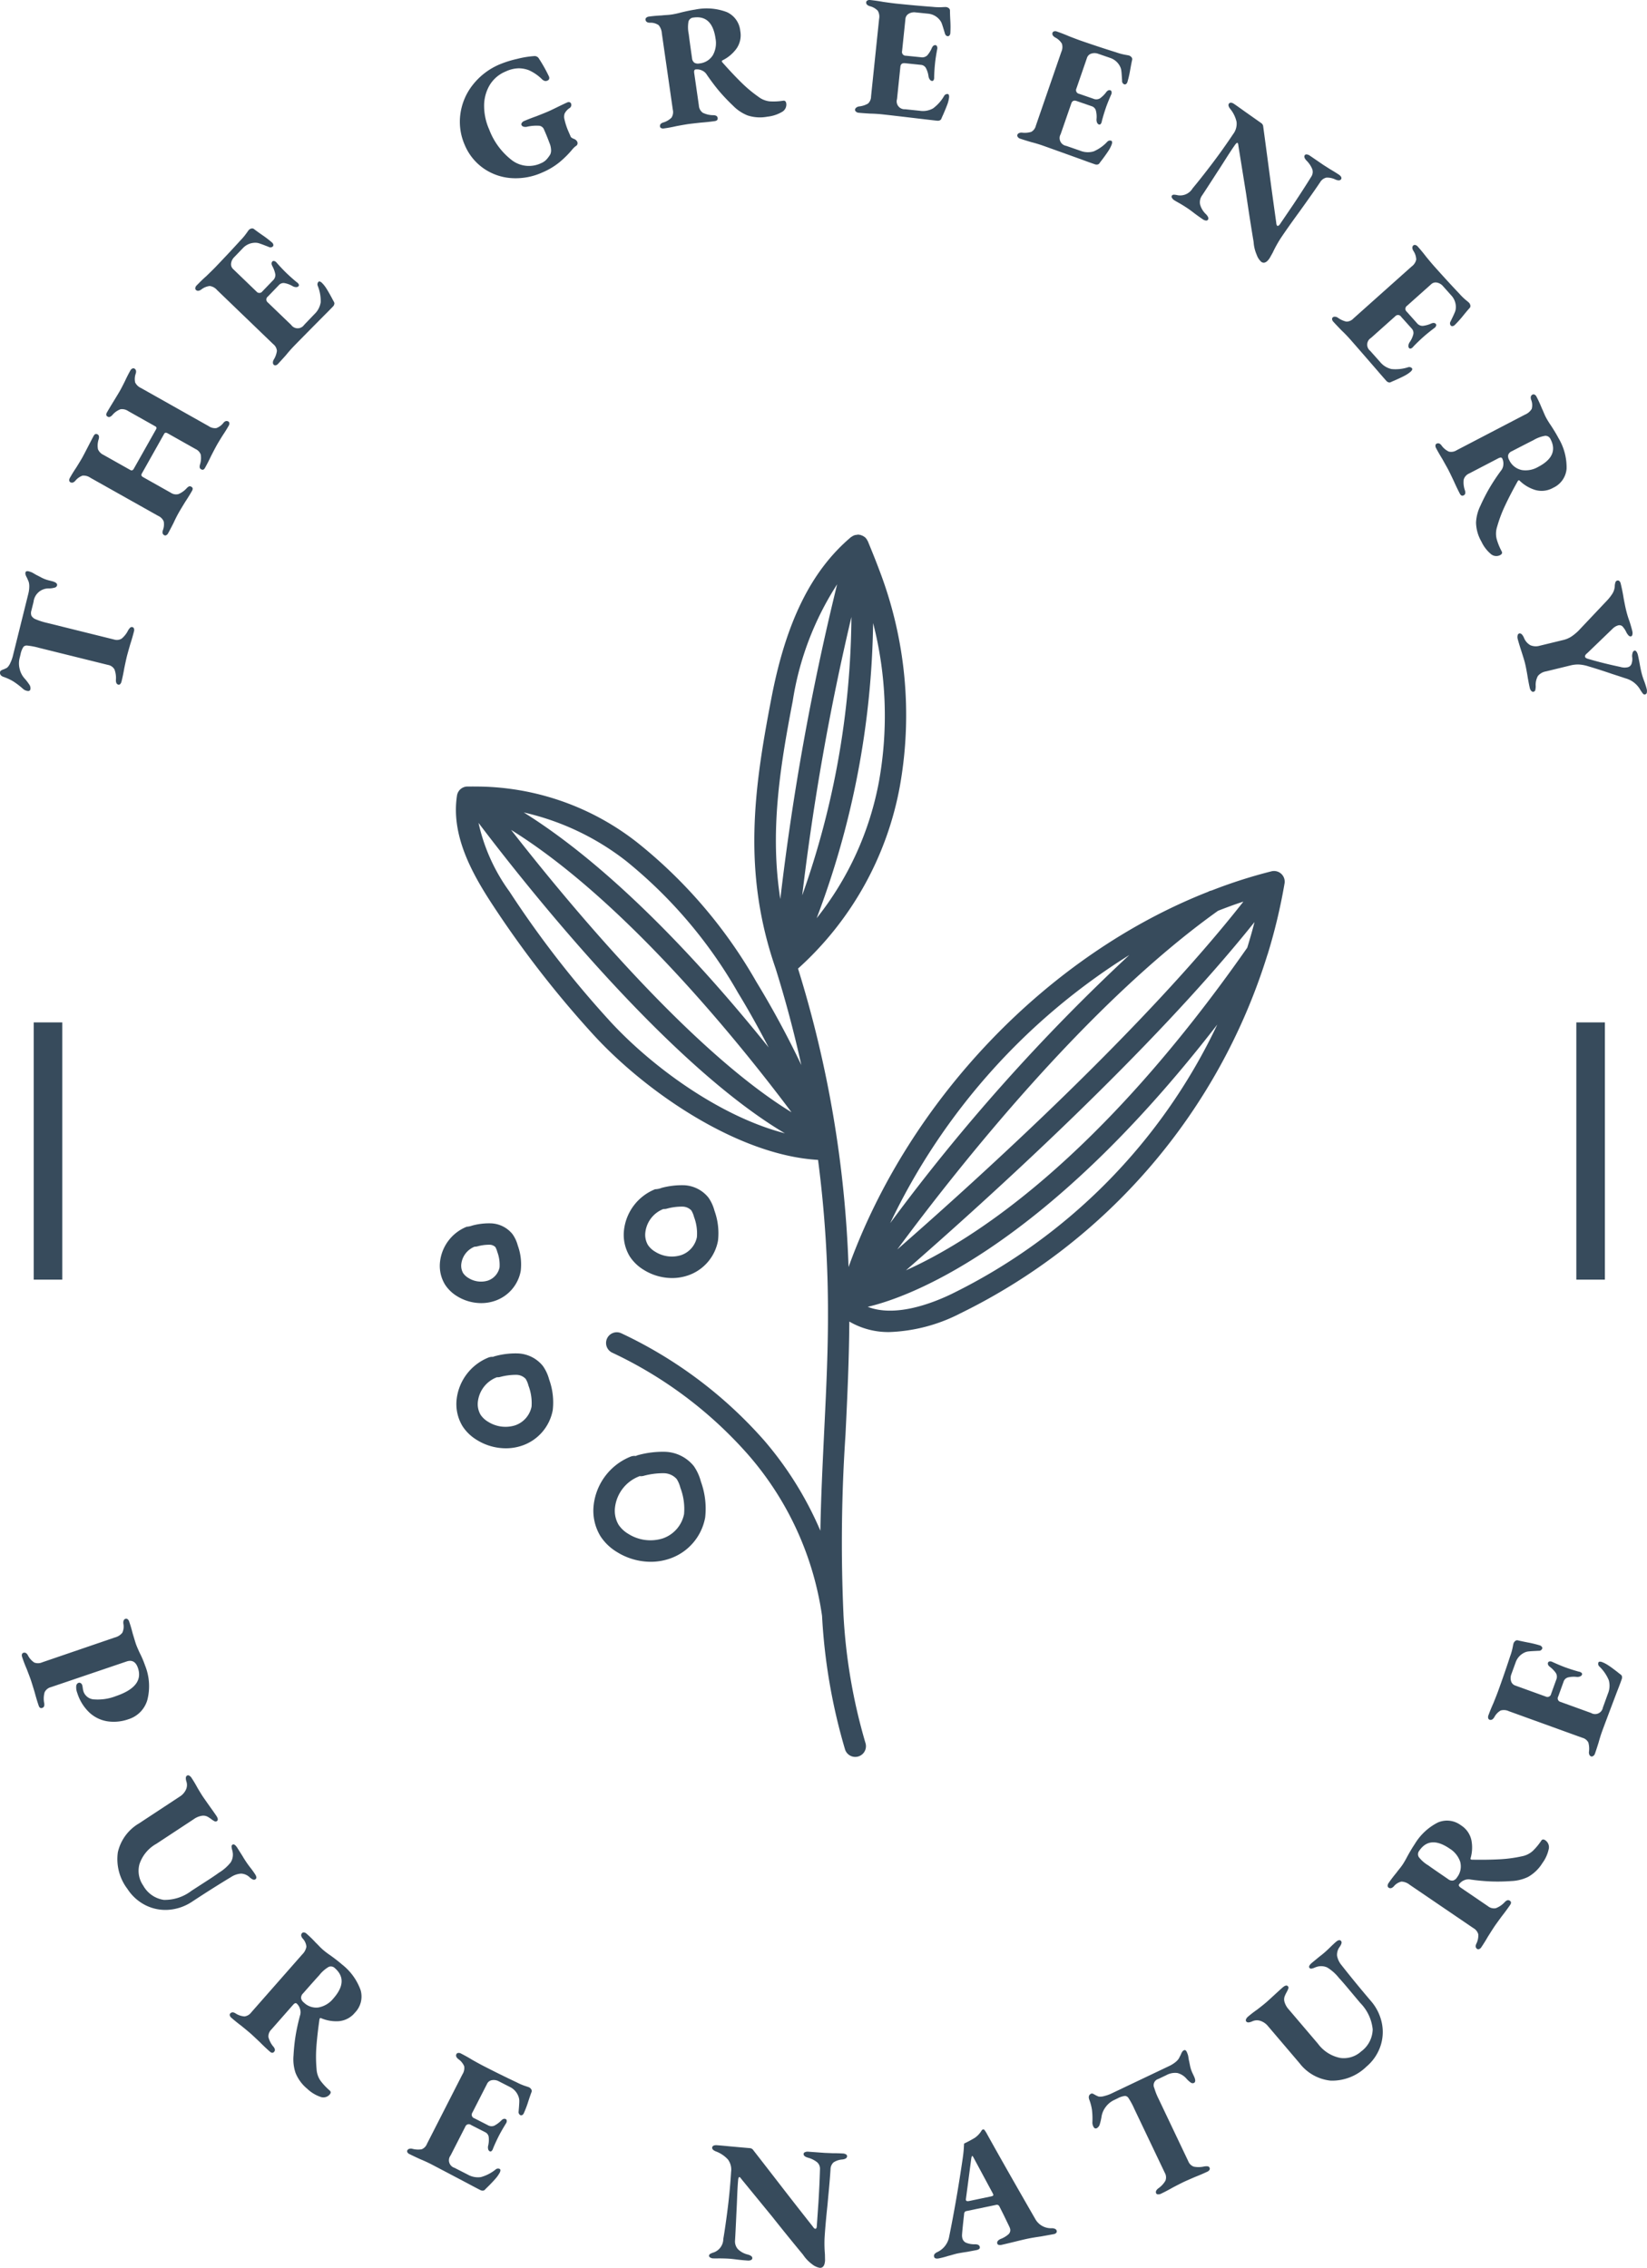 <svg id="Group_39" data-name="Group 39" xmlns="http://www.w3.org/2000/svg" width="108.059" height="148.76" viewBox="0 0 108.059 148.76">
  <g id="Group_35" data-name="Group 35" transform="translate(0 0)">
    <path id="Path_12025" data-name="Path 12025" d="M65.122,203.458a.129.129,0,0,1-.13.055c-.116-.028-.171-.134-.164-.319a1.6,1.6,0,0,0-.093-.678.6.6,0,0,0-.43-.3L59.8,201.1a4.768,4.768,0,0,0-.779-.152.3.3,0,0,0-.258.08,1.368,1.368,0,0,0-.193.5l-.06.24a1.45,1.45,0,0,0,0,.7,1.417,1.417,0,0,0,.3.608,3.484,3.484,0,0,1,.321.41.421.421,0,0,1,.086.328c-.025.1-.1.137-.235.1a.537.537,0,0,1-.256-.134,5.03,5.03,0,0,0-.643-.49A3.294,3.294,0,0,0,57.45,203q-.276-.1-.217-.343c.01-.037.044-.068.105-.1a.855.855,0,0,1,.116-.047,1.725,1.725,0,0,0,.237-.114.892.892,0,0,0,.211-.313,2.392,2.392,0,0,0,.159-.43l1.019-4.1a2,2,0,0,0,.063-.465,1.021,1.021,0,0,0-.04-.329c-.024-.06-.063-.15-.118-.273a.878.878,0,0,1-.079-.17.3.3,0,0,1-.012-.165c.02-.079.093-.1.216-.074a1.89,1.89,0,0,1,.223.079c.122.069.2.116.244.141s.149.074.323.167a2.17,2.17,0,0,0,.5.2l.208.052c.269.066.388.162.358.285a.2.2,0,0,1-.139.14,1.462,1.462,0,0,1-.374.058.991.991,0,0,0-1.029.881l-.141.567a.537.537,0,0,0,0,.337.545.545,0,0,0,.288.24,4.307,4.307,0,0,0,.736.235l4.4,1.091a.594.594,0,0,0,.5-.061,1.655,1.655,0,0,0,.424-.544.908.908,0,0,1,.136-.175.154.154,0,0,1,.147-.033.14.14,0,0,1,.1.1.3.3,0,0,1,0,.175q-.1.4-.247.854-.168.584-.22.791t-.173.791q-.078.456-.179.86A.361.361,0,0,1,65.122,203.458Z" transform="translate(-57.223 -158.599)" fill="#374b5c"/>
    <path id="Path_12026" data-name="Path 12026" d="M69.668,189.2a.13.13,0,0,1-.131,0q-.167-.093-.09-.321a1.1,1.1,0,0,0,.056-.581.7.7,0,0,0-.362-.365l-4.449-2.5a.784.784,0,0,0-.514-.141,1.077,1.077,0,0,0-.472.334c-.114.126-.223.159-.327.1a.14.14,0,0,1-.075-.12.276.276,0,0,1,.038-.159c.136-.242.28-.474.433-.7q.272-.439.372-.616t.362-.687q.278-.54.4-.766c.066-.117.149-.149.247-.094a.181.181,0,0,1,.095.118.457.457,0,0,1-.015.2,1.335,1.335,0,0,0-.048.657.714.714,0,0,0,.36.371l1.764.993c.092.051.167.025.226-.08L69,182.254a.155.155,0,0,0,.026-.114.172.172,0,0,0-.091-.09l-1.764-.993a.723.723,0,0,0-.5-.12,1.276,1.276,0,0,0-.535.377.454.454,0,0,1-.167.125.179.179,0,0,1-.15-.019q-.147-.084-.043-.27.127-.225.444-.743.307-.5.412-.684t.322-.619q.165-.36.368-.722a.256.256,0,0,1,.121-.113.147.147,0,0,1,.137,0c.1.059.134.166.09.322a1.049,1.049,0,0,0-.042.589.792.792,0,0,0,.382.364l4.439,2.5a.737.737,0,0,0,.506.131,1.045,1.045,0,0,0,.465-.344c.1-.123.211-.152.322-.09a.133.133,0,0,1,.065.114.258.258,0,0,1-.033.149c-.122.216-.258.435-.41.66q-.285.459-.394.655t-.361.687q-.192.409-.4.781c-.066.117-.148.149-.246.093a.177.177,0,0,1-.1-.121.5.5,0,0,1,.02-.195,1.407,1.407,0,0,0,.049-.65.633.633,0,0,0-.332-.361l-1.832-1.032c-.111-.063-.189-.055-.233.024l-1.472,2.616c-.052.092-.025.167.079.226l1.832,1.032a.613.613,0,0,0,.495.084,1.508,1.508,0,0,0,.537-.382A.553.553,0,0,1,71.16,186a.179.179,0,0,1,.155.023c.1.055.114.141.049.259q-.2.353-.455.738-.306.5-.411.684-.183.324-.351.693-.245.482-.362.687A.274.274,0,0,1,69.668,189.2Z" transform="translate(-58.761 -154.092)" fill="#374b5c"/>
    <path id="Path_12027" data-name="Path 12027" d="M79.654,174.946a.143.143,0,0,1-.131-.033.2.2,0,0,1-.055-.138.376.376,0,0,1,.056-.2,1.469,1.469,0,0,0,.207-.573.625.625,0,0,0-.243-.444L75.8,170.007a.771.771,0,0,0-.474-.262,1.1,1.1,0,0,0-.561.234c-.146.1-.262.106-.349.022a.144.144,0,0,1-.039-.13.3.3,0,0,1,.089-.165c.2-.2.4-.406.624-.6q.421-.406.585-.576.959-1,1.66-1.774a3.8,3.8,0,0,0,.385-.456c.1-.137.151-.214.167-.23a.362.362,0,0,1,.161-.094.2.2,0,0,1,.188.04q.169.132.524.379a6.951,6.951,0,0,1,.654.5.246.246,0,0,1,.082.142.13.13,0,0,1-.03.112.228.228,0,0,1-.277.029l-.285-.11c-.137-.053-.249-.093-.337-.121a.784.784,0,0,0-.244-.039,1.114,1.114,0,0,0-.813.342l-.584.607a.692.692,0,0,0-.2.4.427.427,0,0,0,.135.379l1.531,1.474a.243.243,0,0,0,.389-.016l.687-.713a.479.479,0,0,0,.159-.4,1.834,1.834,0,0,0-.193-.537c-.071-.131-.071-.235,0-.31a.123.123,0,0,1,.119-.026.265.265,0,0,1,.153.1c.249.282.458.5.625.664q.341.327.68.607l.072.055c.1.093.117.17.061.229a.208.208,0,0,1-.162.055.47.47,0,0,1-.22-.064,1.61,1.61,0,0,0-.541-.2.408.408,0,0,0-.359.131l-.725.753a.239.239,0,0,0-.008.382l1.54,1.481a.518.518,0,0,0,.851-.009l.671-.7a1.351,1.351,0,0,0,.414-.787,2.674,2.674,0,0,0-.2-1.085.238.238,0,0,1,.051-.247.09.09,0,0,1,.1-.019.366.366,0,0,1,.128.085,2.029,2.029,0,0,1,.3.38q.152.24.358.625c.05.1.1.187.14.26a.183.183,0,0,1,.01.143.309.309,0,0,1-.077.137q-.319.333-.624.633-1.662,1.678-1.95,1.978-.258.268-.514.583-.357.4-.522.574A.272.272,0,0,1,79.654,174.946Z" transform="translate(-61.563 -150.984)" fill="#374b5c"/>
    <path id="Path_12028" data-name="Path 12028" d="M101.015,158.841a3.614,3.614,0,0,1-1.832-.63,3.529,3.529,0,0,1-1.248-1.542,3.776,3.776,0,0,1-.293-1.994,3.93,3.93,0,0,1,.795-1.922,4.428,4.428,0,0,1,1.813-1.385,6.972,6.972,0,0,1,1.123-.349,6.166,6.166,0,0,1,1.11-.183.323.323,0,0,1,.314.158,9.63,9.63,0,0,1,.654,1.163.247.247,0,0,1,.021.175.179.179,0,0,1-.107.108.27.27,0,0,1-.2.019.444.444,0,0,1-.173-.115,2.962,2.962,0,0,0-.841-.578,1.882,1.882,0,0,0-.688-.129,2.114,2.114,0,0,0-.837.205,2.2,2.2,0,0,0-1.074.927,2.669,2.669,0,0,0-.347,1.372,3.806,3.806,0,0,0,.333,1.51,4.574,4.574,0,0,0,1.519,2.037,1.853,1.853,0,0,0,1.885.173,1.021,1.021,0,0,0,.355-.241,2.264,2.264,0,0,0,.244-.327.641.641,0,0,0,.053-.342,1.266,1.266,0,0,0-.108-.432c-.087-.239-.2-.524-.347-.854a.387.387,0,0,0-.384-.262,2.755,2.755,0,0,0-.754.071.446.446,0,0,1-.205-.008.2.2,0,0,1-.14-.111.143.143,0,0,1,.025-.14.292.292,0,0,1,.124-.11q.382-.166.828-.323.566-.222.772-.312t.61-.29q.445-.217.651-.308a.209.209,0,0,1,.142-.013.152.152,0,0,1,.1.09.245.245,0,0,1-.112.307.94.94,0,0,0-.309.349.67.67,0,0,0-.008.39,4.264,4.264,0,0,0,.265.8l.143.33q.031.072.224.148a.393.393,0,0,1,.2.171.257.257,0,0,1,.017.164.221.221,0,0,1-.119.137,1.49,1.49,0,0,0-.239.239,6.451,6.451,0,0,1-.813.808,4.643,4.643,0,0,1-1.138.68A4.225,4.225,0,0,1,101.015,158.841Z" transform="translate(-67.442 -147.156)" fill="#374b5c"/>
    <path id="Path_12029" data-name="Path 12029" d="M120.613,153.674a2.766,2.766,0,0,1-.955-.641,12.38,12.38,0,0,1-.877-.919q-.389-.456-.834-1.1a.705.705,0,0,0-.35-.3.751.751,0,0,0-.394-.057c-.081.012-.111.092-.09.24l.306,2.127a.627.627,0,0,0,.255.474,1.585,1.585,0,0,0,.7.161.415.415,0,0,1,.194.046.185.185,0,0,1,.083.141c.016.111-.047.177-.187.2q-.424.061-.918.1-.6.064-.815.094t-.787.136q-.429.1-.83.153a.273.273,0,0,1-.162-.022.13.13,0,0,1-.083-.1c-.019-.126.049-.215.2-.267a1.249,1.249,0,0,0,.556-.324.673.673,0,0,0,.084-.518l-.719-5a.94.94,0,0,0-.209-.544.915.915,0,0,0-.574-.161c-.175,0-.272-.07-.29-.2a.146.146,0,0,1,.05-.127.294.294,0,0,1,.171-.075c.252-.036.536-.062.852-.077.059-.009.153-.016.28-.024s.255-.019.381-.038a5.285,5.285,0,0,0,.584-.128c.38-.093.693-.157.938-.193a3.747,3.747,0,0,1,2.074.162,1.51,1.51,0,0,1,.888,1.242,1.526,1.526,0,0,1-.252,1.161,2.514,2.514,0,0,1-.923.769c-.049.03-.046.075.007.136q.679.765,1.234,1.31a8.793,8.793,0,0,0,1.124.94,1.472,1.472,0,0,0,.741.3,3.977,3.977,0,0,0,.886-.043c.111-.016.177.043.2.176a.549.549,0,0,1-.288.565,2.389,2.389,0,0,1-.949.307A2.611,2.611,0,0,1,120.613,153.674Zm-2.278-3.949a1.633,1.633,0,0,0,.176-1.1q-.222-1.547-1.446-1.371a.364.364,0,0,0-.327.257,2.2,2.2,0,0,0,.017.832q.038.336.215,1.572a.413.413,0,0,0,.152.3.467.467,0,0,0,.331.049A1.16,1.16,0,0,0,118.335,149.724Z" transform="translate(-71.566 -146.102)" fill="#374b5c"/>
    <path id="Path_12030" data-name="Path 12030" d="M132.377,153.226a.148.148,0,0,1-.055-.125.2.2,0,0,1,.076-.128.385.385,0,0,1,.194-.081,1.464,1.464,0,0,0,.58-.188.629.629,0,0,0,.2-.465l.529-5.089a.766.766,0,0,0-.087-.535,1.087,1.087,0,0,0-.528-.3c-.168-.055-.245-.142-.233-.261a.146.146,0,0,1,.08-.111.286.286,0,0,1,.184-.031q.425.044.858.123c.385.055.657.09.813.107q1.376.142,2.42.218a3.977,3.977,0,0,0,.6.022c.167-.01.261-.013.284-.01a.363.363,0,0,1,.174.069.2.2,0,0,1,.084.173q0,.215.023.647a6.818,6.818,0,0,1,0,.826.238.238,0,0,1-.061.152.128.128,0,0,1-.106.046c-.1-.01-.162-.077-.194-.2-.016-.055-.046-.152-.088-.292s-.079-.253-.111-.34a.773.773,0,0,0-.12-.215,1.107,1.107,0,0,0-.769-.43l-.84-.087a.691.691,0,0,0-.439.09.43.43,0,0,0-.217.34l-.22,2.114a.244.244,0,0,0,.252.3l.985.1a.478.478,0,0,0,.414-.121,1.824,1.824,0,0,0,.3-.483c.06-.137.141-.2.246-.189a.122.122,0,0,1,.093.077.272.272,0,0,1,.015.183c-.069.369-.115.67-.139.9q-.049.47-.061.909v.091q-.02.2-.143.188a.21.21,0,0,1-.143-.093.488.488,0,0,1-.085-.213,1.591,1.591,0,0,0-.175-.549.408.408,0,0,0-.323-.2l-1.041-.109c-.186-.019-.288.057-.306.229l-.221,2.125a.517.517,0,0,0,.53.666l.962.1a1.349,1.349,0,0,0,.875-.158,2.658,2.658,0,0,0,.731-.828.24.24,0,0,1,.227-.112.089.089,0,0,1,.077.07.372.372,0,0,1,.013.154,2.042,2.042,0,0,1-.117.468q-.1.267-.273.666c-.048.1-.087.191-.118.27a.189.189,0,0,1-.106.1.322.322,0,0,1-.155.023c-.306-.031-.6-.067-.882-.1q-2.345-.278-2.759-.32c-.246-.026-.5-.041-.775-.047-.359-.022-.617-.041-.774-.058A.272.272,0,0,1,132.377,153.226Z" transform="translate(-76.223 -145.91)" fill="#374b5c"/>
    <path id="Path_12031" data-name="Path 12031" d="M146.6,155.582a.148.148,0,0,1-.025-.134.2.2,0,0,1,.1-.108.378.378,0,0,1,.208-.035,1.457,1.457,0,0,0,.607-.052.627.627,0,0,0,.3-.407l1.67-4.837a.768.768,0,0,0,.038-.54,1.1,1.1,0,0,0-.447-.41q-.226-.138-.168-.308a.147.147,0,0,1,.1-.09.293.293,0,0,1,.187.011q.4.139.807.314.546.212.769.289,1.308.452,2.307.76a3.837,3.837,0,0,0,.576.158c.164.029.257.047.279.055a.367.367,0,0,1,.154.107.2.2,0,0,1,.042.187q-.048.21-.124.636a6.781,6.781,0,0,1-.183.805.249.249,0,0,1-.093.134.131.131,0,0,1-.114.019.228.228,0,0,1-.143-.24l-.02-.3c-.009-.146-.019-.264-.031-.356a.774.774,0,0,0-.066-.238,1.113,1.113,0,0,0-.652-.594l-.8-.276a.693.693,0,0,0-.447-.012.43.43,0,0,0-.288.282l-.693,2.009a.243.243,0,0,0,.178.347l.935.323a.476.476,0,0,0,.431-.024,1.847,1.847,0,0,0,.406-.4q.133-.18.282-.128a.121.121,0,0,1,.073.1.265.265,0,0,1-.026.181q-.226.518-.34.847-.154.446-.265.872l-.019.088c-.043.128-.1.179-.183.152a.21.21,0,0,1-.117-.124.471.471,0,0,1-.035-.226,1.611,1.611,0,0,0-.046-.574.41.41,0,0,0-.269-.272l-.988-.341q-.267-.092-.35.152l-.7,2.02a.518.518,0,0,0,.365.769l.914.316a1.347,1.347,0,0,0,.888.045,2.676,2.676,0,0,0,.9-.641.236.236,0,0,1,.246-.058.09.09,0,0,1,.06.086.377.377,0,0,1-.023.152,2.054,2.054,0,0,1-.22.43q-.155.239-.417.588c-.07.087-.129.166-.178.236a.189.189,0,0,1-.125.07.314.314,0,0,1-.156-.013c-.291-.1-.569-.2-.836-.3q-2.222-.8-2.615-.938-.351-.122-.744-.222-.518-.155-.741-.232A.272.272,0,0,1,146.6,155.582Z" transform="translate(-79.827 -146.604)" fill="#374b5c"/>
    <path id="Path_12032" data-name="Path 12032" d="M165.713,164.914a2.473,2.473,0,0,1-.206-.847q-.249-1.49-.491-3.154l-.507-3.149c-.012-.117-.028-.182-.046-.194-.043-.029-.107.019-.191.143q-.234.331-.607.92t-.548.852q-.694,1.079-.987,1.519a.764.764,0,0,0-.136.6,1.376,1.376,0,0,0,.382.633c.149.154.195.275.137.362a.137.137,0,0,1-.139.057.426.426,0,0,1-.189-.072q-.289-.194-.595-.425-.25-.194-.418-.306-.28-.187-.555-.344c-.183-.1-.3-.171-.34-.2a.4.4,0,0,1-.125-.137.131.131,0,0,1-.012-.143.154.154,0,0,1,.133-.067,1.089,1.089,0,0,1,.241.033.95.95,0,0,0,.989-.448q.537-.643,1.256-1.589t1.4-1.965a1.116,1.116,0,0,0,.228-.808,2.041,2.041,0,0,0-.38-.808c-.142-.167-.183-.294-.125-.381s.181-.1.344.013q.168.112.716.506.993.7,1.067.752a.3.3,0,0,1,.128.234q.09.655.351,2.614.217,1.66.5,3.663c.008.123.031.2.069.221s.105,0,.168-.09l.883-1.3q.68-1.02,1.177-1.824a.564.564,0,0,0,.072-.492,1.673,1.673,0,0,0-.371-.559q-.215-.224-.122-.365a.132.132,0,0,1,.133-.047.42.42,0,0,1,.188.072l.9.616.436.277q.311.182.583.362a.408.408,0,0,1,.143.15.137.137,0,0,1,0,.146c-.062.093-.185.1-.368.025a1.223,1.223,0,0,0-.6-.128.638.638,0,0,0-.407.3q-.281.42-.721,1.04t-.631.884q-.777,1.063-1.239,1.755a8.086,8.086,0,0,0-.524.948l-.2.356c-.187.28-.368.362-.542.247A1.1,1.1,0,0,1,165.713,164.914Z" transform="translate(-83.257 -148.19)" fill="#374b5c"/>
    <path id="Path_12033" data-name="Path 12033" d="M174.223,172.3a.146.146,0,0,1,.043-.129.2.2,0,0,1,.142-.044.386.386,0,0,1,.2.071,1.469,1.469,0,0,0,.555.251.631.631,0,0,0,.462-.209l3.817-3.408a.762.762,0,0,0,.3-.453,1.087,1.087,0,0,0-.19-.576c-.087-.154-.085-.27,0-.35a.145.145,0,0,1,.133-.028.3.3,0,0,1,.157.1c.19.213.374.436.552.669q.372.452.53.628.921,1.032,1.643,1.79a3.78,3.78,0,0,0,.426.418c.129.105.2.167.217.184a.363.363,0,0,1,.082.168.2.2,0,0,1-.054.184c-.1.106-.237.271-.418.494a7.068,7.068,0,0,1-.553.614.253.253,0,0,1-.148.072.132.132,0,0,1-.11-.039.23.23,0,0,1-.007-.279c.023-.052.067-.143.131-.276s.111-.241.146-.326a.778.778,0,0,0,.058-.24,1.111,1.111,0,0,0-.279-.837l-.562-.629a.693.693,0,0,0-.385-.229.425.425,0,0,0-.388.106l-1.586,1.415a.244.244,0,0,0-.014.39l.659.738a.478.478,0,0,0,.388.189,1.862,1.862,0,0,0,.55-.152c.137-.061.239-.053.309.025a.124.124,0,0,1,.016.12.266.266,0,0,1-.111.145c-.3.227-.536.419-.71.574q-.353.314-.657.631l-.06.069c-.1.09-.179.1-.234.043a.208.208,0,0,1-.042-.167.467.467,0,0,1,.079-.214,1.6,1.6,0,0,0,.241-.524.414.414,0,0,0-.1-.368l-.7-.78a.239.239,0,0,0-.38-.037l-1.594,1.423a.518.518,0,0,0-.056.849l.644.722a1.351,1.351,0,0,0,.754.473,2.685,2.685,0,0,0,1.1-.121.24.24,0,0,1,.243.069.09.09,0,0,1,.01.1.37.37,0,0,1-.094.122,2.088,2.088,0,0,1-.4.268c-.167.089-.384.191-.651.309-.1.042-.193.081-.269.12a.191.191,0,0,1-.143,0,.317.317,0,0,1-.131-.087c-.2-.229-.4-.453-.583-.67q-1.547-1.785-1.824-2.095c-.165-.185-.345-.371-.542-.557q-.376-.388-.533-.564A.277.277,0,0,1,174.223,172.3Z" transform="translate(-86.824 -151.352)" fill="#374b5c"/>
    <path id="Path_12034" data-name="Path 12034" d="M185.963,188.96a2.778,2.778,0,0,1,.289-1.114,12.347,12.347,0,0,1,.577-1.131,13.3,13.3,0,0,1,.759-1.15.7.7,0,0,0,.168-.43.743.743,0,0,0-.077-.391c-.037-.073-.123-.075-.256-.005l-1.906.992a.63.63,0,0,0-.362.4,1.562,1.562,0,0,0,.08.713.412.412,0,0,1,.02.2.183.183,0,0,1-.105.125q-.15.078-.249-.111c-.132-.252-.264-.53-.4-.833-.173-.367-.293-.613-.359-.739s-.2-.359-.389-.7q-.232-.374-.419-.732a.268.268,0,0,1-.033-.161.131.131,0,0,1,.069-.112c.112-.059.219-.025.318.1a1.243,1.243,0,0,0,.49.417.671.671,0,0,0,.516-.091l4.478-2.333a.944.944,0,0,0,.444-.376.926.926,0,0,0-.038-.6c-.053-.167-.024-.279.09-.338a.146.146,0,0,1,.137,0,.293.293,0,0,1,.127.137q.177.338.356.778c.027.053.066.139.115.258s.1.234.161.347a5.462,5.462,0,0,0,.315.508q.32.492.492.822a3.74,3.74,0,0,1,.533,2.011,1.511,1.511,0,0,1-.876,1.249,1.53,1.53,0,0,1-1.18.145,2.5,2.5,0,0,1-1.031-.616c-.044-.036-.086-.019-.126.052q-.5.893-.828,1.6a8.776,8.776,0,0,0-.515,1.371,1.471,1.471,0,0,0-.034.8,3.966,3.966,0,0,0,.333.822c.052.1.018.181-.1.243a.548.548,0,0,1-.628-.085,2.383,2.383,0,0,1-.6-.795A2.6,2.6,0,0,1,185.963,188.96Zm2.973-3.456a1.639,1.639,0,0,0,1.1-.2q1.387-.723.816-1.82a.367.367,0,0,0-.352-.223,2.2,2.2,0,0,0-.779.291q-.3.147-1.412.723a.409.409,0,0,0-.235.243.465.465,0,0,0,.063.328A1.161,1.161,0,0,0,188.936,185.5Z" transform="translate(-89.121 -154.674)" fill="#374b5c"/>
    <path id="Path_12035" data-name="Path 12035" d="M190.518,200.481a.15.15,0,0,1,.1-.118c.11-.026.212.064.309.273a.952.952,0,0,0,.429.5.925.925,0,0,0,.615.03l1.508-.367a1.729,1.729,0,0,0,.557-.229,3.326,3.326,0,0,0,.464-.379l1.832-1.938a3.092,3.092,0,0,0,.4-.5,1.044,1.044,0,0,0,.158-.542.971.971,0,0,1,.049-.226.169.169,0,0,1,.127-.095.133.133,0,0,1,.126.039.293.293,0,0,1,.083.153q.11.448.181.882c.016.1.042.237.078.421s.072.345.106.484q.083.338.2.658c.025.071.059.177.1.318s.076.264.1.374a.489.489,0,0,1,.005.213c-.014.069-.043.109-.087.12a.166.166,0,0,1-.164-.059.849.849,0,0,1-.142-.2,1.516,1.516,0,0,0-.264-.4.3.3,0,0,0-.287-.057.848.848,0,0,0-.353.214l-1.66,1.6c-.117.09-.167.172-.149.244s.1.108.246.149q.947.279,2.069.515a.972.972,0,0,0,.48.022.35.35,0,0,0,.262-.249.949.949,0,0,0,.031-.447.692.692,0,0,1,.032-.251.187.187,0,0,1,.126-.146c.044-.011.086.012.126.067a.621.621,0,0,1,.093.215q.05.207.119.584.063.355.109.541c.03.124.059.229.087.314s.054.161.078.224a5.141,5.141,0,0,1,.182.557.554.554,0,0,1,.013.246.144.144,0,0,1-.108.125.136.136,0,0,1-.145-.046,2.64,2.64,0,0,1-.167-.238,1.6,1.6,0,0,0-.975-.769q-.667-.221-.855-.279-.745-.259-1.619-.52a2.543,2.543,0,0,0-.564-.107,1.945,1.945,0,0,0-.571.058l-1.607.391a.885.885,0,0,0-.535.3,1.21,1.21,0,0,0-.145.666,1.157,1.157,0,0,1-.028.262.148.148,0,0,1-.258.057.394.394,0,0,1-.1-.19c-.042-.175-.1-.462-.164-.863q-.029-.167-.066-.366c-.025-.132-.054-.272-.09-.418s-.112-.394-.232-.766-.2-.641-.243-.808A.481.481,0,0,1,190.518,200.481Z" transform="translate(-90.944 -158.809)" fill="#374b5c"/>
  </g>
  <g id="Group_37" data-name="Group 37" transform="translate(1.43 106.187)">
    <g id="Group_36" data-name="Group 36">
      <path id="Path_12036" data-name="Path 12036" d="M59.146,290.4a.131.131,0,0,1,.084-.1q.182-.062.3.146a1.246,1.246,0,0,0,.422.486.676.676,0,0,0,.524-.013l4.767-1.63a.918.918,0,0,0,.489-.309.96.96,0,0,0,.069-.595c-.02-.176.027-.282.14-.321a.145.145,0,0,1,.134.025.291.291,0,0,1,.106.154c.09.263.165.518.226.766.1.332.168.56.211.689s.13.332.249.592a6.372,6.372,0,0,1,.359.84,3.636,3.636,0,0,1,.151,2.248,1.862,1.862,0,0,1-1.241,1.274,2.875,2.875,0,0,1-1.354.141,2.246,2.246,0,0,1-1.191-.561,2.99,2.99,0,0,1-.816-1.308.987.987,0,0,1-.066-.441.239.239,0,0,1,.151-.218.154.154,0,0,1,.143.022.224.224,0,0,1,.092.112,1.22,1.22,0,0,1,.041.206,1.414,1.414,0,0,0,.055.248.774.774,0,0,0,.719.5,3.291,3.291,0,0,0,1.41-.22q1.852-.633,1.436-1.846-.207-.606-.749-.421l-4.952,1.68a.637.637,0,0,0-.42.335,1.525,1.525,0,0,0-.027.722.425.425,0,0,1-.009.2.189.189,0,0,1-.125.108q-.159.055-.228-.148c-.093-.269-.181-.564-.266-.883-.117-.388-.2-.65-.244-.784s-.14-.384-.28-.748q-.174-.4-.3-.788A.272.272,0,0,1,59.146,290.4Z" transform="translate(-59.137 -288.062)" fill="#374b5c"/>
      <path id="Path_12037" data-name="Path 12037" d="M67.559,306.854a2.949,2.949,0,0,1,1.383-1.886l2.677-1.762a1.067,1.067,0,0,0,.4-.442.716.716,0,0,0,.041-.532c-.066-.208-.055-.341.033-.4a.14.14,0,0,1,.15,0,.444.444,0,0,1,.152.149q.21.319.386.648.252.426.371.6t.439.626c.211.293.354.5.433.617.112.17.12.285.026.347a.147.147,0,0,1-.154,0,1.254,1.254,0,0,1-.2-.128,2.331,2.331,0,0,0-.2-.135.6.6,0,0,0-.411-.093,1.242,1.242,0,0,0-.541.221l-2.461,1.62a2.393,2.393,0,0,0-1.109,1.342,1.692,1.692,0,0,0,.251,1.4,1.849,1.849,0,0,0,1.35.936,2.884,2.884,0,0,0,1.82-.6l1.19-.769q.422-.278.6-.411a2.918,2.918,0,0,0,.778-.681.954.954,0,0,0,.134-.634,1.32,1.32,0,0,0-.044-.2.8.8,0,0,1-.034-.206.132.132,0,0,1,.057-.118c.087-.058.193.008.317.2l.355.561q.065.119.22.353c.075.113.17.246.291.4s.229.307.3.419c.108.163.114.276.019.338s-.2.012-.363-.124a.858.858,0,0,0-.571-.251,1.345,1.345,0,0,0-.64.213q-1.213.732-2.557,1.616a3.188,3.188,0,0,1-1.566.545,2.9,2.9,0,0,1-1.524-.309,3.036,3.036,0,0,1-1.167-1.057A3.222,3.222,0,0,1,67.559,306.854Z" transform="translate(-61.256 -291.541)" fill="#374b5c"/>
      <path id="Path_12038" data-name="Path 12038" d="M81.72,324.824a2.8,2.8,0,0,1-.133-1.144,12.4,12.4,0,0,1,.13-1.263c.063-.394.159-.843.292-1.345a.7.7,0,0,0,0-.462.753.753,0,0,0-.214-.337q-.093-.082-.241.087l-1.419,1.613a.629.629,0,0,0-.194.5,1.567,1.567,0,0,0,.332.636.4.4,0,0,1,.09.178.184.184,0,0,1-.053.155c-.074.084-.166.08-.272-.014q-.322-.282-.671-.634-.44-.418-.6-.559c-.107-.094-.312-.264-.614-.51-.235-.176-.453-.353-.656-.531a.285.285,0,0,1-.089-.138.13.13,0,0,1,.024-.128q.125-.143.333-.022a1.237,1.237,0,0,0,.607.211.668.668,0,0,0,.448-.272l3.335-3.791a.948.948,0,0,0,.277-.512.912.912,0,0,0-.249-.542c-.11-.136-.123-.252-.039-.347a.148.148,0,0,1,.129-.045.291.291,0,0,1,.168.081c.191.167.4.367.613.6.045.04.111.106.2.2s.18.181.276.266a5.606,5.606,0,0,0,.477.359q.476.344.755.589a3.742,3.742,0,0,1,1.224,1.682,1.508,1.508,0,0,1-.367,1.481,1.528,1.528,0,0,1-1.047.562,2.522,2.522,0,0,1-1.185-.2c-.055-.018-.087.013-.1.093q-.143,1.013-.2,1.79a8.814,8.814,0,0,0,.013,1.465,1.474,1.474,0,0,0,.256.757,4,4,0,0,0,.607.646c.085.075.082.162-.006.264a.548.548,0,0,1-.616.146,2.372,2.372,0,0,1-.851-.523A2.62,2.62,0,0,1,81.72,324.824Zm1.525-4.3a1.633,1.633,0,0,0,.955-.583q1.032-1.174.1-1.991a.369.369,0,0,0-.409-.081,2.2,2.2,0,0,0-.622.553q-.232.247-1.056,1.184a.411.411,0,0,0-.131.311.469.469,0,0,0,.178.284A1.16,1.16,0,0,0,83.246,320.526Z" transform="translate(-63.759 -295.031)" fill="#374b5c"/>
      <path id="Path_12039" data-name="Path 12039" d="M93,332.711a.144.144,0,0,1-.007-.135.2.2,0,0,1,.117-.093.381.381,0,0,1,.211-.005,1.478,1.478,0,0,0,.609.032.627.627,0,0,0,.354-.362l2.326-4.558a.763.763,0,0,0,.113-.529,1.1,1.1,0,0,0-.386-.469q-.205-.167-.123-.328a.146.146,0,0,1,.114-.074.289.289,0,0,1,.183.037q.381.194.756.424.511.286.722.393,1.231.63,2.179,1.074a3.789,3.789,0,0,0,.549.236c.158.052.248.082.268.093a.374.374,0,0,1,.137.127.2.2,0,0,1,.015.191c-.051.134-.122.338-.211.612a6.77,6.77,0,0,1-.293.772.24.24,0,0,1-.111.12.131.131,0,0,1-.115,0,.229.229,0,0,1-.109-.258c0-.057.012-.158.022-.3s.018-.265.019-.357a.8.8,0,0,0-.034-.244,1.109,1.109,0,0,0-.563-.678l-.75-.384a.7.7,0,0,0-.442-.074.426.426,0,0,0-.324.239l-.967,1.893a.244.244,0,0,0,.128.368l.881.45a.476.476,0,0,0,.429.037,1.836,1.836,0,0,0,.459-.341q.157-.16.3-.088a.126.126,0,0,1,.06.106.27.27,0,0,1-.052.176q-.295.481-.454.791-.214.42-.383.826l-.031.085q-.092.182-.2.124a.208.208,0,0,1-.1-.139.479.479,0,0,1,0-.229,1.626,1.626,0,0,0,.035-.576.411.411,0,0,0-.229-.306l-.932-.476a.239.239,0,0,0-.368.1l-.971,1.9a.517.517,0,0,0,.255.811l.861.439a1.349,1.349,0,0,0,.874.169,2.686,2.686,0,0,0,.98-.51.239.239,0,0,1,.252-.023.091.091,0,0,1,.046.093.355.355,0,0,1-.044.149,2.086,2.086,0,0,1-.277.394q-.185.215-.495.524c-.081.076-.151.146-.208.209a.187.187,0,0,1-.134.052.31.31,0,0,1-.152-.034q-.411-.21-.787-.414-2.088-1.1-2.459-1.292-.331-.169-.706-.323-.491-.225-.7-.332A.269.269,0,0,1,93,332.711Z" transform="translate(-67.698 -297.708)" fill="#374b5c"/>
      <path id="Path_12040" data-name="Path 12040" d="M126.264,342.1a2.467,2.467,0,0,1-.6-.629q-.966-1.164-2.01-2.48l-2.021-2.469c-.069-.095-.115-.143-.137-.144-.053,0-.083.07-.092.22q-.037.4-.064,1.1t-.046,1.011q-.058,1.281-.09,1.808a.762.762,0,0,0,.184.586,1.37,1.37,0,0,0,.648.356q.31.086.3.244a.135.135,0,0,1-.091.118.4.4,0,0,1-.2.033c-.232-.014-.475-.037-.728-.068q-.314-.042-.515-.055c-.224-.013-.442-.019-.653-.018s-.342,0-.394,0a.407.407,0,0,1-.176-.055c-.058-.034-.085-.073-.082-.118a.151.151,0,0,1,.08-.125,1.1,1.1,0,0,1,.226-.093.951.951,0,0,0,.63-.885q.14-.825.288-2t.223-2.4a1.113,1.113,0,0,0-.208-.813,2.044,2.044,0,0,0-.735-.508c-.205-.073-.306-.161-.3-.267s.109-.173.3-.161c.136.008.427.034.875.077q1.21.109,1.3.115a.3.3,0,0,1,.228.138q.408.521,1.617,2.083,1.022,1.326,2.275,2.913.1.152.17.157c.059,0,.093-.05.1-.163l.109-1.57q.075-1.224.1-2.169a.566.566,0,0,0-.185-.462,1.669,1.669,0,0,0-.6-.3c-.2-.057-.3-.142-.289-.255a.134.134,0,0,1,.092-.107.416.416,0,0,1,.2-.033l1.088.079.517.021q.36,0,.685.02a.412.412,0,0,1,.2.058.136.136,0,0,1,.07.128c-.007.112-.109.181-.306.206a1.218,1.218,0,0,0-.58.189.632.632,0,0,0-.2.461q-.031.505-.1,1.261c-.047.5-.08.864-.1,1.082q-.139,1.309-.189,2.14a8.009,8.009,0,0,0,.022,1.083l.008.406q-.031.505-.346.486A1.107,1.107,0,0,1,126.264,342.1Z" transform="translate(-74.407 -299.754)" fill="#374b5c"/>
      <path id="Path_12041" data-name="Path 12041" d="M139.26,341.248a.2.2,0,0,1,.035-.168.5.5,0,0,1,.179-.129,1.381,1.381,0,0,0,.76-.927q.512-2.508.909-5.243c.037-.261.06-.48.07-.657s.015-.275.02-.292a7.775,7.775,0,0,0,.7-.375,1.533,1.533,0,0,0,.459-.5.2.2,0,0,1,.082-.051.088.088,0,0,1,.1.047,1.768,1.768,0,0,1,.172.275q1.212,2.183,3.169,5.578a1.178,1.178,0,0,0,1.075.58.516.516,0,0,1,.217.047.182.182,0,0,1,.1.129.146.146,0,0,1-.035.134.273.273,0,0,1-.151.077l-.841.152c-.342.049-.661.1-.954.164q-.21.044-.8.19-.612.149-.843.2a.367.367,0,0,1-.179,0,.126.126,0,0,1-.1-.1q-.035-.165.217-.286a1.69,1.69,0,0,0,.521-.309.367.367,0,0,0,.112-.35,1.084,1.084,0,0,0-.055-.15l-.363-.751-.276-.552a.255.255,0,0,0-.093-.113.2.2,0,0,0-.14-.011l-1.95.406a.167.167,0,0,0-.111.069.3.3,0,0,0-.037.157q-.109.965-.131,1.3a.761.761,0,0,0,.013.226.435.435,0,0,0,.238.318,1.431,1.431,0,0,0,.6.106q.277,0,.312.176c.022.1-.052.172-.22.206l-.6.114c-.252.037-.456.072-.61.1-.1.021-.218.051-.344.088s-.217.063-.277.075a5.944,5.944,0,0,1-.631.166C139.393,341.4,139.285,341.365,139.26,341.248ZM143,337.3c.11-.022.16-.06.149-.111a.8.8,0,0,0-.045-.105l-1.255-2.334c-.04-.077-.069-.112-.091-.108a.425.425,0,0,0-.052.137l-.353,2.67a.2.2,0,0,0,0,.092c.014.067.087.086.219.058Z" transform="translate(-79.407 -299.407)" fill="#374b5c"/>
      <path id="Path_12042" data-name="Path 12042" d="M157.4,335.4a.131.131,0,0,1-.125-.065c-.052-.108,0-.219.142-.329a1.588,1.588,0,0,0,.465-.5.6.6,0,0,0-.042-.521l-2-4.194a4.872,4.872,0,0,0-.376-.7.3.3,0,0,0-.226-.147,1.35,1.35,0,0,0-.506.166l-.223.106a1.454,1.454,0,0,0-.537.442,1.413,1.413,0,0,0-.278.618,3.578,3.578,0,0,1-.114.509.425.425,0,0,1-.2.275c-.1.045-.171.007-.23-.115a.552.552,0,0,1-.059-.283,5,5,0,0,0-.029-.808,3.279,3.279,0,0,0-.179-.675c-.063-.186-.02-.314.128-.385a.167.167,0,0,1,.141.02c.059.03.1.05.11.06a1.583,1.583,0,0,0,.239.111.883.883,0,0,0,.375-.035,2.406,2.406,0,0,0,.433-.15l3.819-1.817a1.972,1.972,0,0,0,.4-.247,1.021,1.021,0,0,0,.229-.239c.031-.057.077-.144.136-.264a.9.9,0,0,1,.081-.169.29.29,0,0,1,.12-.114c.075-.035.14,0,.194.12a1.97,1.97,0,0,1,.081.223q.037.207.045.278c.013.044.038.162.076.356a2.2,2.2,0,0,0,.164.514l.091.193c.12.251.122.4.007.458a.2.2,0,0,1-.2-.019,1.531,1.531,0,0,1-.282-.252,1.173,1.173,0,0,0-.6-.379,1.186,1.186,0,0,0-.731.141l-.527.251a.423.423,0,0,0-.26.592,4.237,4.237,0,0,0,.285.717l1.947,4.092a.6.6,0,0,0,.365.35,1.667,1.667,0,0,0,.689-.016.852.852,0,0,1,.222-.006.15.15,0,0,1,.118.093.143.143,0,0,1-.007.141.305.305,0,0,1-.133.113q-.375.178-.817.351c-.371.161-.622.271-.75.332s-.377.188-.722.368q-.4.229-.777.407A.373.373,0,0,1,157.4,335.4Z" transform="translate(-82.849 -297.643)" fill="#374b5c"/>
      <path id="Path_12043" data-name="Path 12043" d="M172.215,325.5a2.952,2.952,0,0,1-2.042-1.141l-2.077-2.44a1.075,1.075,0,0,0-.488-.338.717.717,0,0,0-.533.025c-.2.09-.332.1-.4.015a.136.136,0,0,1-.015-.149.425.425,0,0,1,.128-.169q.291-.248.6-.463c.261-.2.446-.35.554-.441s.292-.258.568-.513.451-.413.559-.506c.155-.131.268-.154.341-.068a.146.146,0,0,1,.02.153,1.388,1.388,0,0,1-.1.219,2.191,2.191,0,0,0-.109.219.6.6,0,0,0-.042.419,1.251,1.251,0,0,0,.286.51l1.91,2.243a2.4,2.4,0,0,0,1.468.935,1.689,1.689,0,0,0,1.363-.421,1.851,1.851,0,0,0,.763-1.454,2.878,2.878,0,0,0-.817-1.733l-.911-1.086c-.219-.257-.379-.44-.483-.55a2.919,2.919,0,0,0-.77-.688.95.95,0,0,0-.645-.056,1.5,1.5,0,0,0-.193.068.762.762,0,0,1-.2.061.133.133,0,0,1-.124-.043c-.068-.079-.016-.193.155-.338l.512-.421q.11-.079.324-.261c.1-.088.223-.2.362-.338s.277-.265.379-.353c.148-.126.259-.146.332-.061s.037.2-.079.377a.86.86,0,0,0-.179.6,1.348,1.348,0,0,0,.291.61q.875,1.115,1.918,2.34a3.184,3.184,0,0,1,.734,1.487,2.9,2.9,0,0,1-.12,1.55,3.037,3.037,0,0,1-.905,1.288A3.226,3.226,0,0,1,172.215,325.5Z" transform="translate(-86.337 -295.201)" fill="#374b5c"/>
      <path id="Path_12044" data-name="Path 12044" d="M188.315,309.48a2.791,2.791,0,0,1-1.118.273,12.263,12.263,0,0,1-1.269.026,13.453,13.453,0,0,1-1.372-.124.706.706,0,0,0-.459.055.755.755,0,0,0-.308.252c-.047.069-.007.145.116.229l1.776,1.209a.63.63,0,0,0,.522.131,1.581,1.581,0,0,0,.591-.408.407.407,0,0,1,.164-.112.187.187,0,0,1,.161.034c.093.064.1.154.018.272q-.24.353-.546.743-.361.49-.48.666t-.431.672q-.22.382-.447.716a.285.285,0,0,1-.126.1.132.132,0,0,1-.131-.007c-.105-.072-.126-.181-.063-.329a1.237,1.237,0,0,0,.136-.628.675.675,0,0,0-.325-.412L180.552,310a.934.934,0,0,0-.543-.213.91.91,0,0,0-.506.315c-.122.126-.236.152-.341.081a.147.147,0,0,1-.06-.122.285.285,0,0,1,.06-.177c.143-.211.317-.438.518-.681.034-.05.092-.124.172-.223s.158-.2.23-.306a5.624,5.624,0,0,0,.3-.518c.189-.343.352-.617.492-.822a3.742,3.742,0,0,1,1.519-1.422,1.51,1.51,0,0,1,1.516.182,1.533,1.533,0,0,1,.686.971,2.52,2.52,0,0,1-.056,1.2c-.01.056.024.084.105.085q1.023.017,1.8-.026a8.7,8.7,0,0,0,1.452-.194,1.471,1.471,0,0,0,.719-.347,4,4,0,0,0,.567-.682q.094-.139.261-.025a.548.548,0,0,1,.223.593,2.4,2.4,0,0,1-.415.908A2.615,2.615,0,0,1,188.315,309.48Zm-4.451-.984a1.637,1.637,0,0,0-.7-.876q-1.292-.881-1.989.143a.365.365,0,0,0-.03.415,2.195,2.195,0,0,0,.626.548c.181.134.617.433,1.3.9a.412.412,0,0,0,.325.092.468.468,0,0,0,.26-.211A1.163,1.163,0,0,0,183.863,308.5Z" transform="translate(-89.488 -292.546)" fill="#374b5c"/>
      <path id="Path_12045" data-name="Path 12045" d="M194.811,297.545a.144.144,0,0,1-.133.024.2.2,0,0,1-.107-.1.384.384,0,0,1-.031-.209,1.469,1.469,0,0,0-.043-.608.626.626,0,0,0-.4-.307l-4.812-1.741a.766.766,0,0,0-.539-.046,1.093,1.093,0,0,0-.418.442q-.14.224-.31.163a.146.146,0,0,1-.088-.1.292.292,0,0,1,.013-.186q.146-.4.327-.8c.146-.362.246-.616.3-.764q.471-1.3.794-2.3a3.762,3.762,0,0,0,.166-.574c.032-.164.051-.256.059-.277A.358.358,0,0,1,189.7,290a.2.2,0,0,1,.188-.04c.14.034.35.079.633.134a7.16,7.16,0,0,1,.8.194.249.249,0,0,1,.132.1.131.131,0,0,1,.019.114.229.229,0,0,1-.242.14l-.3.016c-.146.007-.265.016-.357.026a.739.739,0,0,0-.238.063,1.107,1.107,0,0,0-.6.642l-.288.793a.7.7,0,0,0-.019.447.431.431,0,0,0,.278.292l2,.723a.244.244,0,0,0,.35-.173l.337-.931a.48.48,0,0,0-.018-.431,1.851,1.851,0,0,0-.394-.412c-.12-.09-.161-.185-.125-.284a.125.125,0,0,1,.1-.072.272.272,0,0,1,.18.03q.514.233.841.353.445.16.869.278l.089.019q.189.069.148.186a.212.212,0,0,1-.126.116.459.459,0,0,1-.226.031,1.619,1.619,0,0,0-.576.037.412.412,0,0,0-.276.266l-.356.983a.239.239,0,0,0,.147.353l2.009.727a.518.518,0,0,0,.774-.354l.329-.909a1.348,1.348,0,0,0,.058-.888,2.677,2.677,0,0,0-.628-.909.24.24,0,0,1-.054-.246.091.091,0,0,1,.087-.058.356.356,0,0,1,.152.025,2.017,2.017,0,0,1,.427.226c.158.1.351.247.582.425q.129.106.233.181a.181.181,0,0,1,.068.126.307.307,0,0,1-.015.156c-.1.289-.208.565-.312.831q-.837,2.21-.978,2.6c-.084.233-.161.48-.232.741-.109.344-.189.589-.243.737A.266.266,0,0,1,194.811,297.545Z" transform="translate(-91.719 -288.54)" fill="#374b5c"/>
    </g>
  </g>
  <rect id="Rectangle_18" data-name="Rectangle 18" width="1.874" height="16.873" transform="translate(2.212 67.067)" fill="#374b5c"/>
  <rect id="Rectangle_19" data-name="Rectangle 19" width="1.874" height="16.873" transform="translate(103.422 67.067)" fill="#374b5c"/>
  <g id="Group_38" data-name="Group 38" transform="translate(28.856 35.07)">
    <path id="Path_12046" data-name="Path 12046" d="M102.985,265.588a2.212,2.212,0,0,0-1.648-.828,5.079,5.079,0,0,0-1.484.176.662.662,0,0,0-.143.049.679.679,0,0,0-.3.045,3.362,3.362,0,0,0-2.087,2.742,2.792,2.792,0,0,0,.391,1.768,2.9,2.9,0,0,0,.929.892,3.612,3.612,0,0,0,1.906.551,3.274,3.274,0,0,0,1.071-.177,3.041,3.041,0,0,0,2.009-2.331,4.415,4.415,0,0,0-.238-2.01A2.752,2.752,0,0,0,102.985,265.588Zm-.747,2.662a1.641,1.641,0,0,1-1.082,1.229,2.13,2.13,0,0,1-1.772-.238,1.52,1.52,0,0,1-.488-.454,1.38,1.38,0,0,1-.178-.875,1.949,1.949,0,0,1,1.194-1.569l.043-.019a.74.74,0,0,0,.2-.015,4.029,4.029,0,0,1,1.082-.145.848.848,0,0,1,.615.265,1.6,1.6,0,0,1,.185.447A3.2,3.2,0,0,1,102.238,268.25Z" transform="translate(-96.219 -211.048)" fill="#374b5c"/>
    <path id="Path_12047" data-name="Path 12047" d="M113.317,255.54a3.528,3.528,0,0,0,1.862.539,3.211,3.211,0,0,0,1.047-.173,2.975,2.975,0,0,0,1.966-2.281,4.319,4.319,0,0,0-.232-1.963,2.66,2.66,0,0,0-.394-.858,2.167,2.167,0,0,0-1.616-.814,5.175,5.175,0,0,0-1.448.171,1.295,1.295,0,0,1-.438.093,3.286,3.286,0,0,0-2.04,2.682,2.733,2.733,0,0,0,.383,1.732A2.84,2.84,0,0,0,113.317,255.54Zm1.255-3.974.039-.016a.743.743,0,0,0,.2-.016,3.7,3.7,0,0,1,1.048-.14.809.809,0,0,1,.583.25,1.561,1.561,0,0,1,.177.428,3.034,3.034,0,0,1,.188,1.327,1.574,1.574,0,0,1-1.038,1.178,2.045,2.045,0,0,1-1.705-.229,1.455,1.455,0,0,1-.468-.436,1.322,1.322,0,0,1-.17-.837A1.873,1.873,0,0,1,114.572,251.566Z" transform="translate(-99.94 -207.312)" fill="#374b5c"/>
    <path id="Path_12048" data-name="Path 12048" d="M115.932,274.34a2.525,2.525,0,0,0-1.882-.941,6.164,6.164,0,0,0-1.747.209.715.715,0,0,0-.178.066.7.7,0,0,0-.341.041,3.9,3.9,0,0,0-2.425,3.186,3.221,3.221,0,0,0,.45,2.041,3.355,3.355,0,0,0,1.074,1.029,4.208,4.208,0,0,0,2.22.643,3.8,3.8,0,0,0,1.244-.206,3.516,3.516,0,0,0,2.328-2.7,5.2,5.2,0,0,0-.282-2.359A3.179,3.179,0,0,0,115.932,274.34Zm-.642,3.146a2.128,2.128,0,0,1-1.4,1.595,2.707,2.707,0,0,1-2.26-.3,1.978,1.978,0,0,1-.634-.592,1.817,1.817,0,0,1-.236-1.147,2.5,2.5,0,0,1,1.531-2.012.625.625,0,0,0,.078-.036.7.7,0,0,0,.242-.011,4.88,4.88,0,0,1,1.345-.179,1.155,1.155,0,0,1,.849.379,2.008,2.008,0,0,1,.246.583A3.885,3.885,0,0,1,115.29,277.485Z" transform="translate(-99.265 -213.234)" fill="#374b5c"/>
    <path id="Path_12049" data-name="Path 12049" d="M98.57,258.57a2.749,2.749,0,0,0,.9-.149,2.559,2.559,0,0,0,1.691-1.964,3.635,3.635,0,0,0-.193-1.663,2.311,2.311,0,0,0-.342-.741,1.9,1.9,0,0,0-1.415-.715,4.228,4.228,0,0,0-1.22.142,1.474,1.474,0,0,1-.376.081,2.815,2.815,0,0,0-1.749,2.3,2.353,2.353,0,0,0,.332,1.5,2.461,2.461,0,0,0,.783.754A3.023,3.023,0,0,0,98.57,258.57Zm-.45-3.7.008,0a.766.766,0,0,0,.168-.017,2.941,2.941,0,0,1,.818-.112.548.548,0,0,1,.383.153,1.291,1.291,0,0,1,.124.311,2.418,2.418,0,0,1,.15,1.026,1.171,1.171,0,0,1-.764.862,1.543,1.543,0,0,1-1.283-.175,1.074,1.074,0,0,1-.342-.317.969.969,0,0,1-.12-.6A1.4,1.4,0,0,1,98.121,254.874Z" transform="translate(-95.852 -208.159)" fill="#374b5c"/>
    <path id="Path_12050" data-name="Path 12050" d="M150.519,220.405a36.954,36.954,0,0,0,1.114-4.659.7.7,0,0,0-.861-.8,32.627,32.627,0,0,0-3.927,1.259.69.69,0,0,0-.229.085c-10.458,4.106-19.6,13.569-23.588,24.614a74.221,74.221,0,0,0-3.315-19.578,21.209,21.209,0,0,0,6.693-12.025,26.563,26.563,0,0,0-1.373-14.149c-.23-.617-.48-1.227-.739-1.859,0-.01-.014-.016-.019-.026a.693.693,0,0,0-.17-.235c-.007-.007-.017-.01-.025-.016a.688.688,0,0,0-.234-.12c-.013,0-.022-.016-.036-.019s-.031,0-.047,0a.8.8,0,0,0-.084-.019.674.674,0,0,0-.128.018.69.69,0,0,0-.1.013.748.748,0,0,0-.231.117c-.01.008-.025.009-.034.018-2.6,2.2-4.251,5.541-5.211,10.516-1.153,5.976-1.927,11.44.265,17.773v0c.667,2.125,1.222,4.231,1.69,6.34a60.871,60.871,0,0,0-2.96-5.473,31.879,31.879,0,0,0-7.687-9.03,17.164,17.164,0,0,0-10.8-3.766c-.016,0-.034,0-.05,0a.688.688,0,0,0-.124,0c-.108,0-.217,0-.323,0a.7.7,0,0,0-.648.595c-.393,2.552.921,4.994,2.258,7.047a67.3,67.3,0,0,0,6.678,8.623c3.477,3.8,9.517,7.926,14.753,8.227a77.471,77.471,0,0,1,.651,10.239c0,2.554-.132,5.179-.256,7.717-.1,2.107-.206,4.237-.242,6.37a22.856,22.856,0,0,0-3.669-5.9,28.755,28.755,0,0,0-9.383-7.049.7.7,0,1,0-.613,1.265,27.363,27.363,0,0,1,8.93,6.7,20.5,20.5,0,0,1,4.844,10.565,37.96,37.96,0,0,0,1.507,8.759.7.7,0,0,0,1.343-.412,36.634,36.634,0,0,1-1.446-8.455.052.052,0,0,1,0-.01l0-.016a105.338,105.338,0,0,1,.135-11.747c.119-2.437.236-4.95.25-7.422a5.059,5.059,0,0,0,2.656.688,10.962,10.962,0,0,0,4.63-1.226,39.059,39.059,0,0,0,20.151-23.538Zm-1.333-.449c-9.755,13.941-18.04,19.211-22.39,21.162,5.447-4.747,16.147-14.43,22.867-22.844C149.52,218.84,149.357,219.4,149.186,219.956Zm-22.96,19.793c4.082-5.52,12.5-16.121,21.046-22.216.551-.214,1.1-.421,1.662-.6C142.452,225.19,131.84,234.842,126.226,239.75Zm15.226-19.315a127.573,127.573,0,0,0-15.692,17.59A42.066,42.066,0,0,1,141.452,220.434Zm-16.426-11.393a20.337,20.337,0,0,1-4.091,8.98,56.668,56.668,0,0,0,3.705-19.36A24.407,24.407,0,0,1,125.026,209.041Zm-5.038,7.481a162.609,162.609,0,0,1,3.228-18.261A55.593,55.593,0,0,1,119.988,216.522Zm-.627-12.716a19.635,19.635,0,0,1,2.918-7.687,168.308,168.308,0,0,0-3.728,20.646C117.864,212.369,118.506,208.237,119.36,203.806Zm-3.582,19.113c.713,1.166,1.375,2.366,2.008,3.582-3.9-4.864-9.934-11.595-16.068-15.417a17.036,17.036,0,0,1,6.719,3.187A30.534,30.534,0,0,1,115.779,222.919Zm3.509,7.833c-6.714-4.106-14.767-13.864-18.4-18.523C108.4,216.888,115.991,226.351,119.287,230.752Zm-11.972-6.041a65.772,65.772,0,0,1-6.538-8.442,12.04,12.04,0,0,1-2.027-4.5c2.969,3.925,12.282,15.74,20.1,20.362C114.6,231.033,110.1,227.762,107.315,224.711Zm22.443,17.974c-1.374.658-3.716,1.513-5.473.828,2.323-.535,11.317-3.494,22.934-18.514A37.538,37.538,0,0,1,129.758,242.685Z" transform="translate(-96.211 -192.859)" fill="#374b5c"/>
  </g>
</svg>
